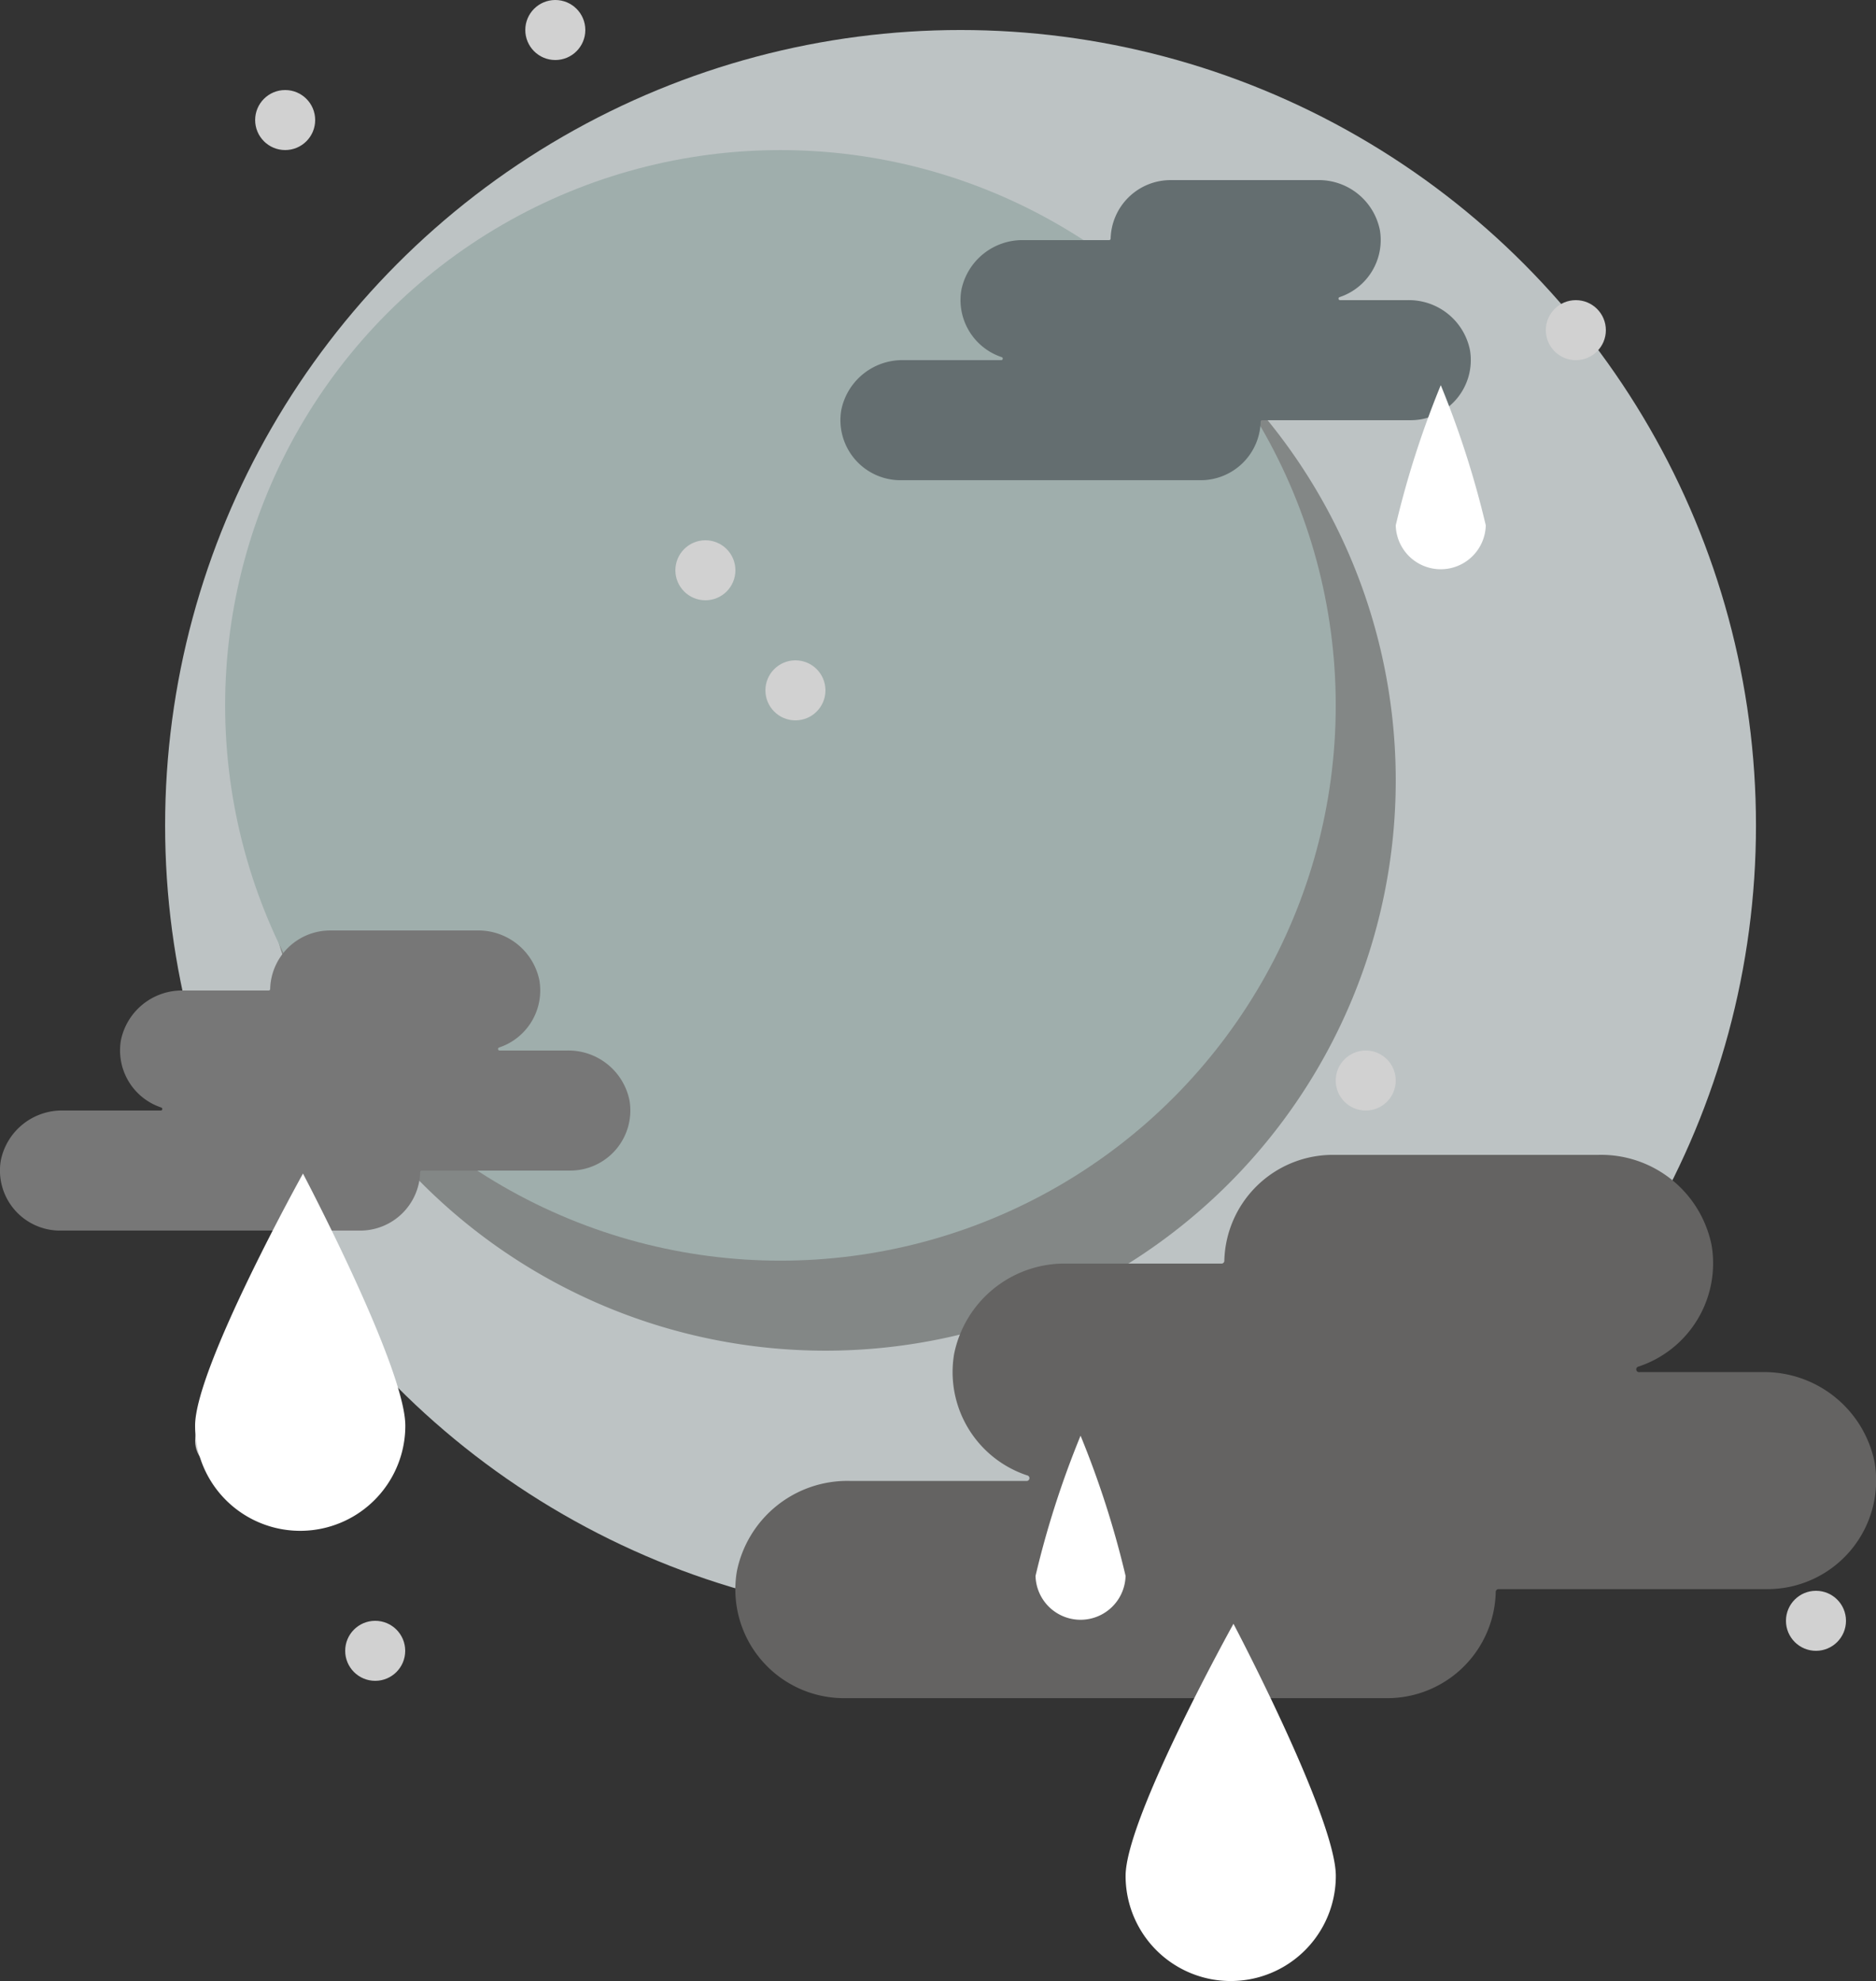<svg xmlns="http://www.w3.org/2000/svg" width="67.82" height="71.618" viewBox="0 0 67.82 71.618">
  <rect x="0" y="0" width="67.82" height="71.618" fill="#333333" stroke="none"/>
  <g id="chuvoso" transform="translate(906.5 -1547)">
    <g id="jupiter" transform="translate(-906.5 1547)">
      <circle id="Elipse_93" data-name="Elipse 93" cx="28.756" cy="28.756" r="28.756" transform="translate(5.969 1.085)" fill="#bdc3c4"/>
      <path id="Caminho_171" data-name="Caminho 171" d="M20.617,0A20.617,20.617,0,1,1,0,20.617,20.617,20.617,0,0,1,20.617,0Z" transform="translate(9.224 7.596)" fill="#838786"/>
      <circle id="Elipse_2" data-name="Elipse 2" cx="20.075" cy="20.075" r="20.075" transform="translate(8.139 5.426)" fill="#9faeac"/>
      <path id="Caminho_40" data-name="Caminho 40" d="M43,10.34H40.565a.056.056,0,0,1-.022-.109A2.174,2.174,0,0,0,42,7.806,2.252,2.252,0,0,0,39.746,6H34.436a2.17,2.17,0,0,0-2.169,2.117.054.054,0,0,1-.053.053H29.127A2.252,2.252,0,0,0,26.87,9.976,2.174,2.174,0,0,0,28.329,12.4a.056.056,0,0,1-.022.109H24.786a2.252,2.252,0,0,0-2.257,1.806,2.172,2.172,0,0,0,2.141,2.535H35.521a2.17,2.17,0,0,0,2.169-2.117.054.054,0,0,1,.053-.053h5.373a2.172,2.172,0,0,0,2.141-2.535A2.252,2.252,0,0,0,43,10.34Z" transform="translate(7.884 0.511)" fill="#646e70"/>
      <circle id="Elipse_3" data-name="Elipse 3" cx="1.085" cy="1.085" r="1.085" transform="translate(9.224 3.255)" fill="#d1d1d1"/>
      <circle id="Elipse_4" data-name="Elipse 4" cx="1.085" cy="1.085" r="1.085" transform="translate(24.416 19.532)" fill="#d1d1d1"/>
      <circle id="Elipse_5" data-name="Elipse 5" cx="1.085" cy="1.085" r="1.085" transform="translate(27.671 23.873)" fill="#d1d1d1"/>
      <circle id="Elipse_6" data-name="Elipse 6" cx="1.085" cy="1.085" r="1.085" transform="translate(48.288 37.979)" fill="#d1d1d1"/>
      <circle id="Elipse_7" data-name="Elipse 7" cx="1.085" cy="1.085" r="1.085" transform="translate(12.479 58.596)" fill="#d1d1d1"/>
      <circle id="Elipse_8" data-name="Elipse 8" cx="1.085" cy="1.085" r="1.085" transform="translate(7.054 51)" fill="#d1d1d1"/>
      <circle id="Elipse_9" data-name="Elipse 9" cx="1.085" cy="1.085" r="1.085" transform="translate(18.99)" fill="#d1d1d1"/>
      <circle id="Elipse_10" data-name="Elipse 10" cx="1.085" cy="1.085" r="1.085" transform="translate(55.884 10.851)" fill="#d1d1d1"/>
      <circle id="Elipse_11" data-name="Elipse 11" cx="1.085" cy="1.085" r="1.085" transform="translate(64.565 57.511)" fill="#d1d1d1"/>
      <path id="Caminho_172" data-name="Caminho 172" d="M43,10.34H40.565a.056.056,0,0,1-.022-.109A2.174,2.174,0,0,0,42,7.806,2.252,2.252,0,0,0,39.746,6H34.436a2.17,2.17,0,0,0-2.169,2.117.054.054,0,0,1-.053.053H29.127A2.252,2.252,0,0,0,26.87,9.976,2.174,2.174,0,0,0,28.329,12.4a.056.056,0,0,1-.022.109H24.786a2.252,2.252,0,0,0-2.257,1.806,2.172,2.172,0,0,0,2.141,2.535H35.521a2.17,2.17,0,0,0,2.169-2.117.054.054,0,0,1,.053-.053h5.373a2.172,2.172,0,0,0,2.141-2.535A2.252,2.252,0,0,0,43,10.34Z" transform="translate(-22.5 27.639)" fill="#777"/>
      <path id="Caminho_173" data-name="Caminho 173" d="M59.6,13.854H55.188a.1.1,0,0,1-.039-.2,3.933,3.933,0,0,0,2.641-4.39A4.075,4.075,0,0,0,53.706,6H44.1a3.926,3.926,0,0,0-3.925,3.831.1.1,0,0,1-.1.1H34.491a4.075,4.075,0,0,0-4.084,3.267,3.933,3.933,0,0,0,2.641,4.39.1.1,0,0,1-.039.2H26.637a4.075,4.075,0,0,0-4.084,3.267,3.93,3.93,0,0,0,3.874,4.587H46.062A3.926,3.926,0,0,0,49.987,21.8a.1.1,0,0,1,.1-.1h9.723a3.93,3.93,0,0,0,3.874-4.587A4.075,4.075,0,0,0,59.6,13.854Z" transform="translate(4.086 35.751)" fill="#646362"/>
    </g>
    <path id="Caminho_175" data-name="Caminho 175" d="M1.628-3.167A33.836,33.836,0,0,1,3.255,1.9,1.628,1.628,0,0,1,0,1.9,33.836,33.836,0,0,1,1.628-3.167Z" transform="translate(-869.064 1602.071)" fill="#fff"/>
    <path id="Caminho_174" data-name="Caminho 174" d="M3.9-4.9S7.6,2.118,7.6,4.215a3.8,3.8,0,1,1-7.6,0C0,2.118,3.9-4.9,3.9-4.9Z" transform="translate(-865.808 1610.604)" fill="#fff"/>
    <path id="Caminho_176" data-name="Caminho 176" d="M1.628-3.167A33.836,33.836,0,0,1,3.255,1.9,1.628,1.628,0,0,1,0,1.9,33.836,33.836,0,0,1,1.628-3.167Z" transform="translate(-856.042 1564.092)" fill="#fff"/>
    <path id="Caminho_177" data-name="Caminho 177" d="M3.9-4.9S7.6,2.118,7.6,4.215a3.8,3.8,0,1,1-7.6,0C0,2.118,3.9-4.9,3.9-4.9Z" transform="translate(-899.447 1594.328)" fill="#fff"/>
  </g>
</svg>
